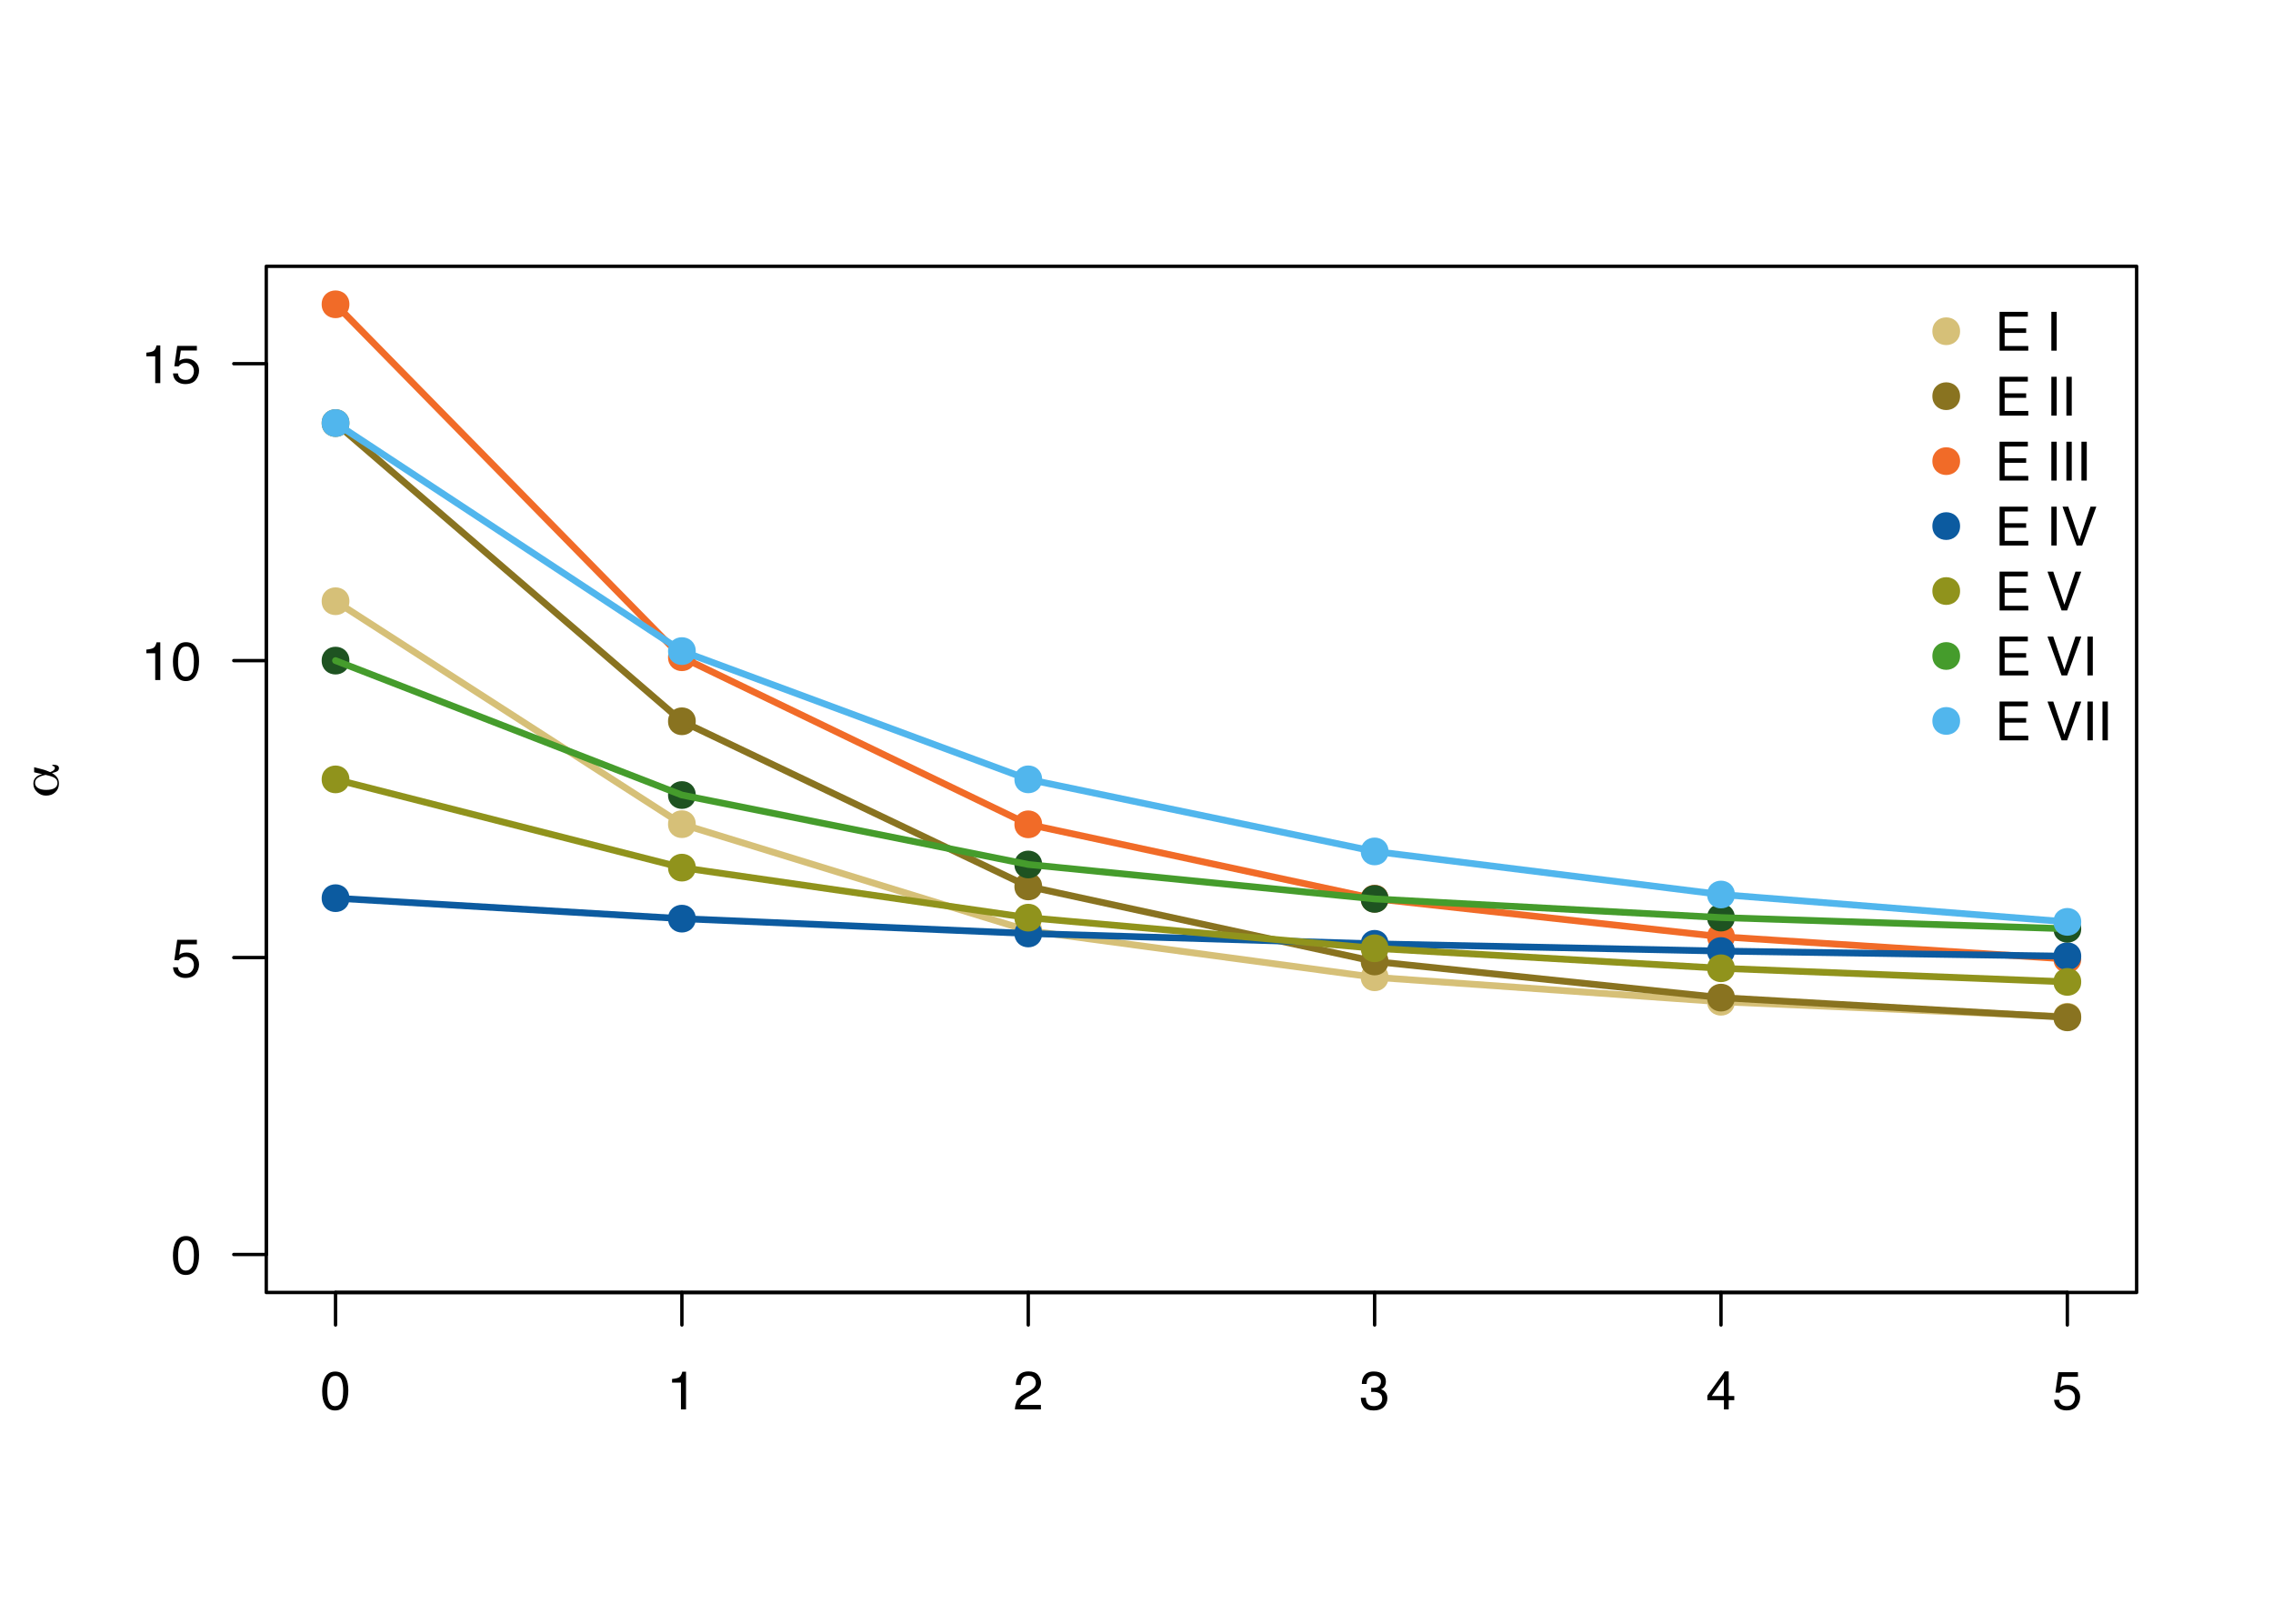 <?xml version="1.0" encoding="UTF-8"?>
<svg xmlns="http://www.w3.org/2000/svg" xmlns:xlink="http://www.w3.org/1999/xlink" width="504pt" height="360pt" viewBox="0 0 504 360" version="1.1">
<defs>
<g>
<symbol overflow="visible" id="glyph0-0">
<path style="stroke:none;" d="M 0.391 0 L 0.391 -8.609 L 7.219 -8.609 L 7.219 0 Z M 6.141 -1.078 L 6.141 -7.531 L 1.469 -7.531 L 1.469 -1.078 Z "/>
</symbol>
<symbol overflow="visible" id="glyph0-1">
<path style="stroke:none;" d="M 3.25 -8.391 C 4.332 -8.391 5.117 -7.941 5.609 -7.047 C 5.984 -6.359 6.172 -5.41 6.172 -4.203 C 6.172 -3.066 6 -2.125 5.656 -1.375 C 5.164 -0.301 4.359 0.234 3.234 0.234 C 2.234 0.234 1.484 -0.203 0.984 -1.078 C 0.578 -1.816 0.375 -2.801 0.375 -4.031 C 0.375 -4.977 0.5 -5.797 0.75 -6.484 C 1.207 -7.754 2.039 -8.391 3.25 -8.391 Z M 3.234 -0.734 C 3.785 -0.734 4.223 -0.973 4.547 -1.453 C 4.867 -1.941 5.031 -2.848 5.031 -4.172 C 5.031 -5.117 4.91 -5.898 4.672 -6.516 C 4.441 -7.129 3.988 -7.438 3.312 -7.438 C 2.688 -7.438 2.227 -7.145 1.938 -6.562 C 1.656 -5.977 1.516 -5.117 1.516 -3.984 C 1.516 -3.129 1.609 -2.441 1.797 -1.922 C 2.078 -1.129 2.555 -0.734 3.234 -0.734 Z "/>
</symbol>
<symbol overflow="visible" id="glyph0-2">
<path style="stroke:none;" d="M 1.484 -2.141 C 1.555 -1.535 1.836 -1.117 2.328 -0.891 C 2.578 -0.773 2.863 -0.719 3.188 -0.719 C 3.812 -0.719 4.273 -0.914 4.578 -1.312 C 4.879 -1.707 5.031 -2.148 5.031 -2.641 C 5.031 -3.223 4.848 -3.676 4.484 -4 C 4.129 -4.32 3.703 -4.484 3.203 -4.484 C 2.836 -4.484 2.523 -4.41 2.266 -4.266 C 2.004 -4.129 1.785 -3.938 1.609 -3.688 L 0.688 -3.734 L 1.328 -8.25 L 5.688 -8.25 L 5.688 -7.234 L 2.125 -7.234 L 1.766 -4.906 C 1.961 -5.051 2.148 -5.16 2.328 -5.234 C 2.641 -5.359 3 -5.422 3.406 -5.422 C 4.176 -5.422 4.828 -5.172 5.359 -4.672 C 5.898 -4.18 6.172 -3.555 6.172 -2.797 C 6.172 -2.004 5.922 -1.301 5.422 -0.688 C 4.93 -0.082 4.148 0.219 3.078 0.219 C 2.398 0.219 1.797 0.023 1.266 -0.359 C 0.742 -0.742 0.453 -1.336 0.391 -2.141 Z "/>
</symbol>
<symbol overflow="visible" id="glyph0-3">
<path style="stroke:none;" d="M 1.156 -5.938 L 1.156 -6.75 C 1.914 -6.82 2.441 -6.945 2.734 -7.125 C 3.035 -7.301 3.266 -7.711 3.422 -8.359 L 4.25 -8.359 L 4.25 0 L 3.125 0 L 3.125 -5.938 Z "/>
</symbol>
<symbol overflow="visible" id="glyph0-4">
<path style="stroke:none;" d="M 0.375 0 C 0.414 -0.719 0.566 -1.344 0.828 -1.875 C 1.086 -2.414 1.594 -2.906 2.344 -3.344 L 3.469 -4 C 3.969 -4.289 4.32 -4.539 4.531 -4.75 C 4.852 -5.07 5.016 -5.441 5.016 -5.859 C 5.016 -6.348 4.863 -6.734 4.562 -7.016 C 4.27 -7.305 3.883 -7.453 3.406 -7.453 C 2.676 -7.453 2.176 -7.18 1.906 -6.641 C 1.75 -6.336 1.664 -5.93 1.656 -5.422 L 0.578 -5.422 C 0.586 -6.148 0.723 -6.742 0.984 -7.203 C 1.441 -8.016 2.25 -8.422 3.406 -8.422 C 4.363 -8.422 5.062 -8.16 5.5 -7.641 C 5.945 -7.117 6.172 -6.539 6.172 -5.906 C 6.172 -5.238 5.938 -4.664 5.469 -4.188 C 5.195 -3.906 4.707 -3.566 4 -3.172 L 3.188 -2.734 C 2.812 -2.523 2.516 -2.32 2.297 -2.125 C 1.898 -1.789 1.648 -1.414 1.547 -1 L 6.141 -1 L 6.141 0 Z "/>
</symbol>
<symbol overflow="visible" id="glyph0-5">
<path style="stroke:none;" d="M 3.125 0.234 C 2.125 0.234 1.398 -0.035 0.953 -0.578 C 0.504 -1.129 0.281 -1.797 0.281 -2.578 L 1.391 -2.578 C 1.43 -2.035 1.531 -1.641 1.688 -1.391 C 1.969 -0.953 2.461 -0.734 3.172 -0.734 C 3.734 -0.734 4.18 -0.879 4.516 -1.172 C 4.848 -1.473 5.016 -1.859 5.016 -2.328 C 5.016 -2.898 4.836 -3.301 4.484 -3.531 C 4.129 -3.77 3.641 -3.891 3.016 -3.891 C 2.941 -3.891 2.867 -3.883 2.797 -3.875 C 2.723 -3.875 2.648 -3.875 2.578 -3.875 L 2.578 -4.812 C 2.691 -4.789 2.785 -4.781 2.859 -4.781 C 2.93 -4.781 3.008 -4.781 3.094 -4.781 C 3.488 -4.781 3.812 -4.844 4.062 -4.969 C 4.508 -5.188 4.734 -5.578 4.734 -6.141 C 4.734 -6.555 4.582 -6.875 4.281 -7.094 C 3.988 -7.32 3.645 -7.438 3.25 -7.438 C 2.551 -7.438 2.066 -7.203 1.797 -6.734 C 1.648 -6.484 1.566 -6.117 1.547 -5.641 L 0.5 -5.641 C 0.5 -6.266 0.625 -6.797 0.875 -7.234 C 1.301 -8.016 2.055 -8.406 3.141 -8.406 C 3.992 -8.406 4.656 -8.211 5.125 -7.828 C 5.594 -7.453 5.828 -6.898 5.828 -6.172 C 5.828 -5.66 5.691 -5.242 5.422 -4.922 C 5.242 -4.723 5.02 -4.566 4.75 -4.453 C 5.188 -4.328 5.531 -4.094 5.781 -3.75 C 6.031 -3.406 6.156 -2.984 6.156 -2.484 C 6.156 -1.68 5.891 -1.023 5.359 -0.516 C 4.836 -0.016 4.094 0.234 3.125 0.234 Z "/>
</symbol>
<symbol overflow="visible" id="glyph0-6">
<path style="stroke:none;" d="M 3.969 -2.969 L 3.969 -6.781 L 1.281 -2.969 Z M 3.984 0 L 3.984 -2.047 L 0.312 -2.047 L 0.312 -3.078 L 4.156 -8.422 L 5.047 -8.422 L 5.047 -2.969 L 6.281 -2.969 L 6.281 -2.047 L 5.047 -2.047 L 5.047 0 Z "/>
</symbol>
<symbol overflow="visible" id="glyph0-7">
<path style="stroke:none;" d="M 1.031 -8.609 L 7.297 -8.609 L 7.297 -7.547 L 2.156 -7.547 L 2.156 -4.938 L 6.922 -4.938 L 6.922 -3.938 L 2.156 -3.938 L 2.156 -1.031 L 7.391 -1.031 L 7.391 0 L 1.031 0 Z M 4.203 -8.609 Z "/>
</symbol>
<symbol overflow="visible" id="glyph0-8">
<path style="stroke:none;" d=""/>
</symbol>
<symbol overflow="visible" id="glyph0-9">
<path style="stroke:none;" d="M 1.172 -8.609 L 2.359 -8.609 L 2.359 0 L 1.172 0 Z "/>
</symbol>
<symbol overflow="visible" id="glyph0-10">
<path style="stroke:none;" d="M 1.594 -8.609 L 4.062 -1.281 L 6.516 -8.609 L 7.812 -8.609 L 4.672 0 L 3.438 0 L 0.312 -8.609 Z "/>
</symbol>
<symbol overflow="visible" id="glyph1-0">
<path style="stroke:none;" d="M 2.125 -0.594 L -8.469 -0.594 L -8.469 -6.594 L 2.125 -6.594 Z M 1.453 -1.266 L 1.453 -5.938 L -7.781 -5.938 L -7.781 -1.266 Z "/>
</symbol>
<symbol overflow="visible" id="glyph1-1">
<path style="stroke:none;" d="M -2.859 -5 C -3.691 -4.82 -4.285 -4.594 -4.641 -4.312 C -5.004 -4.031 -5.188 -3.672 -5.188 -3.234 C -5.188 -2.754 -4.969 -2.375 -4.531 -2.094 C -4.094 -1.812 -3.492 -1.672 -2.734 -1.672 C -1.922 -1.672 -1.297 -1.801 -0.859 -2.062 C -0.43 -2.332 -0.219 -2.719 -0.219 -3.219 C -0.219 -3.676 -0.406 -4.035 -0.781 -4.297 C -1.156 -4.555 -1.848 -4.789 -2.859 -5 Z M -5.391 -6.703 L -3.594 -6.234 C -3.281 -6.16 -2.973 -6.066 -2.672 -5.953 C -2.379 -5.848 -2.098 -5.734 -1.828 -5.609 C -1.484 -5.742 -1.223 -5.883 -1.047 -6.031 C -0.879 -6.188 -0.797 -6.352 -0.797 -6.531 C -0.797 -6.656 -0.844 -6.758 -0.938 -6.844 C -1.039 -6.938 -1.176 -6.992 -1.344 -7.016 L -1.344 -7.25 L -1.219 -7.25 C -0.77 -7.25 -0.438 -7.188 -0.219 -7.062 C 0 -6.938 0.109 -6.75 0.109 -6.5 C 0.109 -6.227 0.004 -6.016 -0.203 -5.859 C -0.422 -5.703 -0.828 -5.551 -1.422 -5.406 C -0.879 -5.082 -0.488 -4.738 -0.25 -4.375 C -0.008 -4.008 0.109 -3.578 0.109 -3.078 C 0.109 -2.305 -0.16 -1.664 -0.703 -1.156 C -1.242 -0.656 -1.93 -0.406 -2.766 -0.406 C -3.504 -0.406 -4.156 -0.664 -4.719 -1.188 C -5.281 -1.707 -5.562 -2.32 -5.562 -3.031 C -5.562 -3.594 -5.395 -4.051 -5.062 -4.406 C -4.738 -4.758 -4.25 -5.008 -3.594 -5.156 L -5.391 -5.578 Z "/>
</symbol>
</g>
</defs>
<g id="surface1">
<rect x="0" y="0" width="504" height="360" style="fill:rgb(100%,100%,100%);fill-opacity:1;stroke:none;"/>
<path style="fill:none;stroke-width:0.75;stroke-linecap:round;stroke-linejoin:round;stroke:rgb(0%,0%,0%);stroke-opacity:1;stroke-miterlimit:10;" d="M 59.039 278.133 L 59.039 80.633 "/>
<path style="fill:none;stroke-width:0.75;stroke-linecap:round;stroke-linejoin:round;stroke:rgb(0%,0%,0%);stroke-opacity:1;stroke-miterlimit:10;" d="M 59.039 278.133 L 51.84 278.133 "/>
<path style="fill:none;stroke-width:0.75;stroke-linecap:round;stroke-linejoin:round;stroke:rgb(0%,0%,0%);stroke-opacity:1;stroke-miterlimit:10;" d="M 59.039 212.301 L 51.84 212.301 "/>
<path style="fill:none;stroke-width:0.75;stroke-linecap:round;stroke-linejoin:round;stroke:rgb(0%,0%,0%);stroke-opacity:1;stroke-miterlimit:10;" d="M 59.039 146.465 L 51.84 146.465 "/>
<path style="fill:none;stroke-width:0.75;stroke-linecap:round;stroke-linejoin:round;stroke:rgb(0%,0%,0%);stroke-opacity:1;stroke-miterlimit:10;" d="M 59.039 80.633 L 51.84 80.633 "/>
<g style="fill:rgb(0%,0%,0%);fill-opacity:1;">
  <use xlink:href="#glyph0-1" x="37.969" y="282.438"/>
</g>
<g style="fill:rgb(0%,0%,0%);fill-opacity:1;">
  <use xlink:href="#glyph0-2" x="37.969" y="216.605"/>
</g>
<g style="fill:rgb(0%,0%,0%);fill-opacity:1;">
  <use xlink:href="#glyph0-3" x="31.293" y="150.77"/>
  <use xlink:href="#glyph0-1" x="37.967" y="150.77"/>
</g>
<g style="fill:rgb(0%,0%,0%);fill-opacity:1;">
  <use xlink:href="#glyph0-3" x="31.293" y="84.938"/>
  <use xlink:href="#glyph0-2" x="37.967" y="84.938"/>
</g>
<path style="fill:none;stroke-width:0.75;stroke-linecap:round;stroke-linejoin:round;stroke:rgb(0%,0%,0%);stroke-opacity:1;stroke-miterlimit:10;" d="M 59.039 286.559 L 473.762 286.559 L 473.762 59.039 L 59.039 59.039 L 59.039 286.559 "/>
<g style="fill:rgb(0%,0%,0%);fill-opacity:1;">
  <use xlink:href="#glyph1-1" x="12.961" y="176.801"/>
</g>
<path style="fill:none;stroke-width:0.75;stroke-linecap:round;stroke-linejoin:round;stroke:rgb(0%,0%,0%);stroke-opacity:1;stroke-miterlimit:10;" d="M 74.398 286.559 L 458.398 286.559 "/>
<path style="fill:none;stroke-width:0.75;stroke-linecap:round;stroke-linejoin:round;stroke:rgb(0%,0%,0%);stroke-opacity:1;stroke-miterlimit:10;" d="M 74.398 286.559 L 74.398 293.762 "/>
<path style="fill:none;stroke-width:0.75;stroke-linecap:round;stroke-linejoin:round;stroke:rgb(0%,0%,0%);stroke-opacity:1;stroke-miterlimit:10;" d="M 151.199 286.559 L 151.199 293.762 "/>
<path style="fill:none;stroke-width:0.75;stroke-linecap:round;stroke-linejoin:round;stroke:rgb(0%,0%,0%);stroke-opacity:1;stroke-miterlimit:10;" d="M 228 286.559 L 228 293.762 "/>
<path style="fill:none;stroke-width:0.75;stroke-linecap:round;stroke-linejoin:round;stroke:rgb(0%,0%,0%);stroke-opacity:1;stroke-miterlimit:10;" d="M 304.801 286.559 L 304.801 293.762 "/>
<path style="fill:none;stroke-width:0.75;stroke-linecap:round;stroke-linejoin:round;stroke:rgb(0%,0%,0%);stroke-opacity:1;stroke-miterlimit:10;" d="M 381.602 286.559 L 381.602 293.762 "/>
<path style="fill:none;stroke-width:0.75;stroke-linecap:round;stroke-linejoin:round;stroke:rgb(0%,0%,0%);stroke-opacity:1;stroke-miterlimit:10;" d="M 458.398 286.559 L 458.398 293.762 "/>
<g style="fill:rgb(0%,0%,0%);fill-opacity:1;">
  <use xlink:href="#glyph0-1" x="71.062" y="312.48"/>
</g>
<g style="fill:rgb(0%,0%,0%);fill-opacity:1;">
  <use xlink:href="#glyph0-3" x="147.863" y="312.48"/>
</g>
<g style="fill:rgb(0%,0%,0%);fill-opacity:1;">
  <use xlink:href="#glyph0-4" x="224.664" y="312.48"/>
</g>
<g style="fill:rgb(0%,0%,0%);fill-opacity:1;">
  <use xlink:href="#glyph0-5" x="301.465" y="312.48"/>
</g>
<g style="fill:rgb(0%,0%,0%);fill-opacity:1;">
  <use xlink:href="#glyph0-6" x="378.266" y="312.48"/>
</g>
<g style="fill:rgb(0%,0%,0%);fill-opacity:1;">
  <use xlink:href="#glyph0-2" x="455.062" y="312.48"/>
</g>
<path style="fill-rule:nonzero;fill:rgb(83.922%,75.294%,47.059%);fill-opacity:1;stroke-width:0.75;stroke-linecap:round;stroke-linejoin:round;stroke:rgb(83.922%,75.294%,47.059%);stroke-opacity:1;stroke-miterlimit:10;" d="M 77.102 133.301 C 77.102 136.898 71.699 136.898 71.699 133.301 C 71.699 129.699 77.102 129.699 77.102 133.301 "/>
<path style="fill-rule:nonzero;fill:rgb(83.922%,75.294%,47.059%);fill-opacity:1;stroke-width:0.75;stroke-linecap:round;stroke-linejoin:round;stroke:rgb(83.922%,75.294%,47.059%);stroke-opacity:1;stroke-miterlimit:10;" d="M 153.898 182.727 C 153.898 186.324 148.5 186.324 148.5 182.727 C 148.5 179.125 153.898 179.125 153.898 182.727 "/>
<path style="fill-rule:nonzero;fill:rgb(83.922%,75.294%,47.059%);fill-opacity:1;stroke-width:0.75;stroke-linecap:round;stroke-linejoin:round;stroke:rgb(83.922%,75.294%,47.059%);stroke-opacity:1;stroke-miterlimit:10;" d="M 230.699 206.336 C 230.699 209.938 225.301 209.938 225.301 206.336 C 225.301 202.738 230.699 202.738 230.699 206.336 "/>
<path style="fill-rule:nonzero;fill:rgb(83.922%,75.294%,47.059%);fill-opacity:1;stroke-width:0.75;stroke-linecap:round;stroke-linejoin:round;stroke:rgb(83.922%,75.294%,47.059%);stroke-opacity:1;stroke-miterlimit:10;" d="M 307.5 216.676 C 307.5 220.277 302.102 220.277 302.102 216.676 C 302.102 213.074 307.5 213.074 307.5 216.676 "/>
<path style="fill-rule:nonzero;fill:rgb(83.922%,75.294%,47.059%);fill-opacity:1;stroke-width:0.75;stroke-linecap:round;stroke-linejoin:round;stroke:rgb(83.922%,75.294%,47.059%);stroke-opacity:1;stroke-miterlimit:10;" d="M 384.301 222.098 C 384.301 225.699 378.898 225.699 378.898 222.098 C 378.898 218.496 384.301 218.496 384.301 222.098 "/>
<path style="fill-rule:nonzero;fill:rgb(83.922%,75.294%,47.059%);fill-opacity:1;stroke-width:0.75;stroke-linecap:round;stroke-linejoin:round;stroke:rgb(83.922%,75.294%,47.059%);stroke-opacity:1;stroke-miterlimit:10;" d="M 461.102 225.422 C 461.102 229.023 455.699 229.023 455.699 225.422 C 455.699 221.82 461.102 221.82 461.102 225.422 "/>
<path style="fill:none;stroke-width:1.5;stroke-linecap:round;stroke-linejoin:round;stroke:rgb(83.922%,75.294%,47.059%);stroke-opacity:1;stroke-miterlimit:10;" d="M 74.398 133.301 L 151.199 182.727 L 228 206.336 L 304.801 216.676 L 381.602 222.098 L 458.398 225.422 "/>
<path style="fill-rule:nonzero;fill:rgb(53.725%,45.098%,12.549%);fill-opacity:1;stroke-width:0.75;stroke-linecap:round;stroke-linejoin:round;stroke:rgb(53.725%,45.098%,12.549%);stroke-opacity:1;stroke-miterlimit:10;" d="M 77.102 93.801 C 77.102 97.398 71.699 97.398 71.699 93.801 C 71.699 90.199 77.102 90.199 77.102 93.801 "/>
<path style="fill-rule:nonzero;fill:rgb(53.725%,45.098%,12.549%);fill-opacity:1;stroke-width:0.75;stroke-linecap:round;stroke-linejoin:round;stroke:rgb(53.725%,45.098%,12.549%);stroke-opacity:1;stroke-miterlimit:10;" d="M 153.898 159.914 C 153.898 163.516 148.5 163.516 148.5 159.914 C 148.5 156.316 153.898 156.316 153.898 159.914 "/>
<path style="fill-rule:nonzero;fill:rgb(53.725%,45.098%,12.549%);fill-opacity:1;stroke-width:0.75;stroke-linecap:round;stroke-linejoin:round;stroke:rgb(53.725%,45.098%,12.549%);stroke-opacity:1;stroke-miterlimit:10;" d="M 230.699 196.535 C 230.699 200.133 225.301 200.133 225.301 196.535 C 225.301 192.934 230.699 192.934 230.699 196.535 "/>
<path style="fill-rule:nonzero;fill:rgb(53.725%,45.098%,12.549%);fill-opacity:1;stroke-width:0.75;stroke-linecap:round;stroke-linejoin:round;stroke:rgb(53.725%,45.098%,12.549%);stroke-opacity:1;stroke-miterlimit:10;" d="M 307.5 213.172 C 307.5 216.773 302.102 216.773 302.102 213.172 C 302.102 209.574 307.5 209.574 307.5 213.172 "/>
<path style="fill-rule:nonzero;fill:rgb(53.725%,45.098%,12.549%);fill-opacity:1;stroke-width:0.75;stroke-linecap:round;stroke-linejoin:round;stroke:rgb(53.725%,45.098%,12.549%);stroke-opacity:1;stroke-miterlimit:10;" d="M 384.301 221.184 C 384.301 224.785 378.898 224.785 378.898 221.184 C 378.898 217.586 384.301 217.586 384.301 221.184 "/>
<path style="fill-rule:nonzero;fill:rgb(53.725%,45.098%,12.549%);fill-opacity:1;stroke-width:0.75;stroke-linecap:round;stroke-linejoin:round;stroke:rgb(53.725%,45.098%,12.549%);stroke-opacity:1;stroke-miterlimit:10;" d="M 461.102 225.562 C 461.102 229.16 455.699 229.16 455.699 225.562 C 455.699 221.961 461.102 221.961 461.102 225.562 "/>
<path style="fill:none;stroke-width:1.5;stroke-linecap:round;stroke-linejoin:round;stroke:rgb(53.725%,45.098%,12.549%);stroke-opacity:1;stroke-miterlimit:10;" d="M 74.398 93.801 L 151.199 159.914 L 228 196.535 L 304.801 213.172 L 381.602 221.184 L 458.398 225.562 "/>
<path style="fill-rule:nonzero;fill:rgb(94.51%,41.961%,15.686%);fill-opacity:1;stroke-width:0.75;stroke-linecap:round;stroke-linejoin:round;stroke:rgb(94.51%,41.961%,15.686%);stroke-opacity:1;stroke-miterlimit:10;" d="M 77.102 67.465 C 77.102 71.066 71.699 71.066 71.699 67.465 C 71.699 63.867 77.102 63.867 77.102 67.465 "/>
<path style="fill-rule:nonzero;fill:rgb(94.51%,41.961%,15.686%);fill-opacity:1;stroke-width:0.75;stroke-linecap:round;stroke-linejoin:round;stroke:rgb(94.51%,41.961%,15.686%);stroke-opacity:1;stroke-miterlimit:10;" d="M 153.898 145.719 C 153.898 149.32 148.5 149.32 148.5 145.719 C 148.5 142.121 153.898 142.121 153.898 145.719 "/>
<path style="fill-rule:nonzero;fill:rgb(94.51%,41.961%,15.686%);fill-opacity:1;stroke-width:0.75;stroke-linecap:round;stroke-linejoin:round;stroke:rgb(94.51%,41.961%,15.686%);stroke-opacity:1;stroke-miterlimit:10;" d="M 230.699 182.762 C 230.699 186.363 225.301 186.363 225.301 182.762 C 225.301 179.16 230.699 179.16 230.699 182.762 "/>
<path style="fill-rule:nonzero;fill:rgb(94.51%,41.961%,15.686%);fill-opacity:1;stroke-width:0.75;stroke-linecap:round;stroke-linejoin:round;stroke:rgb(94.51%,41.961%,15.686%);stroke-opacity:1;stroke-miterlimit:10;" d="M 307.5 199.246 C 307.5 202.844 302.102 202.844 302.102 199.246 C 302.102 195.645 307.5 195.645 307.5 199.246 "/>
<path style="fill-rule:nonzero;fill:rgb(94.51%,41.961%,15.686%);fill-opacity:1;stroke-width:0.75;stroke-linecap:round;stroke-linejoin:round;stroke:rgb(94.51%,41.961%,15.686%);stroke-opacity:1;stroke-miterlimit:10;" d="M 384.301 207.68 C 384.301 211.277 378.898 211.277 378.898 207.68 C 378.898 204.078 384.301 204.078 384.301 207.68 "/>
<path style="fill-rule:nonzero;fill:rgb(94.51%,41.961%,15.686%);fill-opacity:1;stroke-width:0.75;stroke-linecap:round;stroke-linejoin:round;stroke:rgb(94.51%,41.961%,15.686%);stroke-opacity:1;stroke-miterlimit:10;" d="M 461.102 212.625 C 461.102 216.223 455.699 216.223 455.699 212.625 C 455.699 209.023 461.102 209.023 461.102 212.625 "/>
<path style="fill:none;stroke-width:1.5;stroke-linecap:round;stroke-linejoin:round;stroke:rgb(94.51%,41.961%,15.686%);stroke-opacity:1;stroke-miterlimit:10;" d="M 74.398 67.465 L 151.199 145.719 L 228 182.762 L 304.801 199.246 L 381.602 207.68 L 458.398 212.625 "/>
<path style="fill-rule:nonzero;fill:rgb(4.706%,35.686%,62.745%);fill-opacity:1;stroke-width:0.75;stroke-linecap:round;stroke-linejoin:round;stroke:rgb(4.706%,35.686%,62.745%);stroke-opacity:1;stroke-miterlimit:10;" d="M 77.102 199.133 C 77.102 202.734 71.699 202.734 71.699 199.133 C 71.699 195.535 77.102 195.535 77.102 199.133 "/>
<path style="fill-rule:nonzero;fill:rgb(4.706%,35.686%,62.745%);fill-opacity:1;stroke-width:0.75;stroke-linecap:round;stroke-linejoin:round;stroke:rgb(4.706%,35.686%,62.745%);stroke-opacity:1;stroke-miterlimit:10;" d="M 153.898 203.676 C 153.898 207.273 148.5 207.273 148.5 203.676 C 148.5 200.074 153.898 200.074 153.898 203.676 "/>
<path style="fill-rule:nonzero;fill:rgb(4.706%,35.686%,62.745%);fill-opacity:1;stroke-width:0.75;stroke-linecap:round;stroke-linejoin:round;stroke:rgb(4.706%,35.686%,62.745%);stroke-opacity:1;stroke-miterlimit:10;" d="M 230.699 206.961 C 230.699 210.562 225.301 210.562 225.301 206.961 C 225.301 203.363 230.699 203.363 230.699 206.961 "/>
<path style="fill-rule:nonzero;fill:rgb(4.706%,35.686%,62.745%);fill-opacity:1;stroke-width:0.75;stroke-linecap:round;stroke-linejoin:round;stroke:rgb(4.706%,35.686%,62.745%);stroke-opacity:1;stroke-miterlimit:10;" d="M 307.5 209.258 C 307.5 212.855 302.102 212.855 302.102 209.258 C 302.102 205.656 307.5 205.656 307.5 209.258 "/>
<path style="fill-rule:nonzero;fill:rgb(4.706%,35.686%,62.745%);fill-opacity:1;stroke-width:0.75;stroke-linecap:round;stroke-linejoin:round;stroke:rgb(4.706%,35.686%,62.745%);stroke-opacity:1;stroke-miterlimit:10;" d="M 384.301 210.859 C 384.301 214.461 378.898 214.461 378.898 210.859 C 378.898 207.258 384.301 207.258 384.301 210.859 "/>
<path style="fill-rule:nonzero;fill:rgb(4.706%,35.686%,62.745%);fill-opacity:1;stroke-width:0.75;stroke-linecap:round;stroke-linejoin:round;stroke:rgb(4.706%,35.686%,62.745%);stroke-opacity:1;stroke-miterlimit:10;" d="M 461.102 212.004 C 461.102 215.605 455.699 215.605 455.699 212.004 C 455.699 208.406 461.102 208.406 461.102 212.004 "/>
<path style="fill:none;stroke-width:1.5;stroke-linecap:round;stroke-linejoin:round;stroke:rgb(4.706%,35.686%,62.745%);stroke-opacity:1;stroke-miterlimit:10;" d="M 74.398 199.133 L 151.199 203.676 L 228 206.961 L 304.801 209.258 L 381.602 210.859 L 458.398 212.004 "/>
<path style="fill-rule:nonzero;fill:rgb(56.471%,57.647%,10.98%);fill-opacity:1;stroke-width:0.75;stroke-linecap:round;stroke-linejoin:round;stroke:rgb(56.471%,57.647%,10.98%);stroke-opacity:1;stroke-miterlimit:10;" d="M 77.102 172.801 C 77.102 176.398 71.699 176.398 71.699 172.801 C 71.699 169.199 77.102 169.199 77.102 172.801 "/>
<path style="fill-rule:nonzero;fill:rgb(56.471%,57.647%,10.98%);fill-opacity:1;stroke-width:0.75;stroke-linecap:round;stroke-linejoin:round;stroke:rgb(56.471%,57.647%,10.98%);stroke-opacity:1;stroke-miterlimit:10;" d="M 153.898 192.363 C 153.898 195.965 148.5 195.965 148.5 192.363 C 148.5 188.766 153.898 188.766 153.898 192.363 "/>
<path style="fill-rule:nonzero;fill:rgb(56.471%,57.647%,10.98%);fill-opacity:1;stroke-width:0.75;stroke-linecap:round;stroke-linejoin:round;stroke:rgb(56.471%,57.647%,10.98%);stroke-opacity:1;stroke-miterlimit:10;" d="M 230.699 203.453 C 230.699 207.055 225.301 207.055 225.301 203.453 C 225.301 199.855 230.699 199.855 230.699 203.453 "/>
<path style="fill-rule:nonzero;fill:rgb(56.471%,57.647%,10.98%);fill-opacity:1;stroke-width:0.75;stroke-linecap:round;stroke-linejoin:round;stroke:rgb(56.471%,57.647%,10.98%);stroke-opacity:1;stroke-miterlimit:10;" d="M 307.5 210.25 C 307.5 213.852 302.102 213.852 302.102 210.25 C 302.102 206.648 307.5 206.648 307.5 210.25 "/>
<path style="fill-rule:nonzero;fill:rgb(56.471%,57.647%,10.98%);fill-opacity:1;stroke-width:0.75;stroke-linecap:round;stroke-linejoin:round;stroke:rgb(56.471%,57.647%,10.98%);stroke-opacity:1;stroke-miterlimit:10;" d="M 384.301 214.676 C 384.301 218.277 378.898 218.277 378.898 214.676 C 378.898 211.078 384.301 211.078 384.301 214.676 "/>
<path style="fill-rule:nonzero;fill:rgb(56.471%,57.647%,10.98%);fill-opacity:1;stroke-width:0.75;stroke-linecap:round;stroke-linejoin:round;stroke:rgb(56.471%,57.647%,10.98%);stroke-opacity:1;stroke-miterlimit:10;" d="M 461.102 217.695 C 461.102 221.297 455.699 221.297 455.699 217.695 C 455.699 214.098 461.102 214.098 461.102 217.695 "/>
<path style="fill:none;stroke-width:1.5;stroke-linecap:round;stroke-linejoin:round;stroke:rgb(56.471%,57.647%,10.98%);stroke-opacity:1;stroke-miterlimit:10;" d="M 74.398 172.801 L 151.199 192.363 L 228 203.453 L 304.801 210.25 L 381.602 214.676 L 458.398 217.695 "/>
<path style="fill-rule:nonzero;fill:rgb(11.765%,32.549%,12.941%);fill-opacity:1;stroke-width:0.75;stroke-linecap:round;stroke-linejoin:round;stroke:rgb(11.765%,32.549%,12.941%);stroke-opacity:1;stroke-miterlimit:10;" d="M 77.102 146.465 C 77.102 150.066 71.699 150.066 71.699 146.465 C 71.699 142.867 77.102 142.867 77.102 146.465 "/>
<path style="fill-rule:nonzero;fill:rgb(11.765%,32.549%,12.941%);fill-opacity:1;stroke-width:0.75;stroke-linecap:round;stroke-linejoin:round;stroke:rgb(11.765%,32.549%,12.941%);stroke-opacity:1;stroke-miterlimit:10;" d="M 153.898 176.266 C 153.898 179.867 148.5 179.867 148.5 176.266 C 148.5 172.668 153.898 172.668 153.898 176.266 "/>
<path style="fill-rule:nonzero;fill:rgb(11.765%,32.549%,12.941%);fill-opacity:1;stroke-width:0.75;stroke-linecap:round;stroke-linejoin:round;stroke:rgb(11.765%,32.549%,12.941%);stroke-opacity:1;stroke-miterlimit:10;" d="M 230.699 191.664 C 230.699 195.266 225.301 195.266 225.301 191.664 C 225.301 188.066 230.699 188.066 230.699 191.664 "/>
<path style="fill-rule:nonzero;fill:rgb(11.765%,32.549%,12.941%);fill-opacity:1;stroke-width:0.75;stroke-linecap:round;stroke-linejoin:round;stroke:rgb(11.765%,32.549%,12.941%);stroke-opacity:1;stroke-miterlimit:10;" d="M 307.5 199.297 C 307.5 202.898 302.102 202.898 302.102 199.297 C 302.102 195.699 307.5 195.699 307.5 199.297 "/>
<path style="fill-rule:nonzero;fill:rgb(11.765%,32.549%,12.941%);fill-opacity:1;stroke-width:0.75;stroke-linecap:round;stroke-linejoin:round;stroke:rgb(11.765%,32.549%,12.941%);stroke-opacity:1;stroke-miterlimit:10;" d="M 384.301 203.434 C 384.301 207.035 378.898 207.035 378.898 203.434 C 378.898 199.836 384.301 199.836 384.301 203.434 "/>
<path style="fill-rule:nonzero;fill:rgb(11.765%,32.549%,12.941%);fill-opacity:1;stroke-width:0.75;stroke-linecap:round;stroke-linejoin:round;stroke:rgb(11.765%,32.549%,12.941%);stroke-opacity:1;stroke-miterlimit:10;" d="M 461.102 205.922 C 461.102 209.52 455.699 209.52 455.699 205.922 C 455.699 202.32 461.102 202.32 461.102 205.922 "/>
<path style="fill:none;stroke-width:1.5;stroke-linecap:round;stroke-linejoin:round;stroke:rgb(27.059%,61.176%,17.255%);stroke-opacity:1;stroke-miterlimit:10;" d="M 74.398 146.465 L 151.199 176.266 L 228 191.664 L 304.801 199.297 L 381.602 203.434 L 458.398 205.922 "/>
<path style="fill-rule:nonzero;fill:rgb(31.765%,71.373%,92.941%);fill-opacity:1;stroke-width:0.75;stroke-linecap:round;stroke-linejoin:round;stroke:rgb(31.765%,71.373%,92.941%);stroke-opacity:1;stroke-miterlimit:10;" d="M 77.102 93.801 C 77.102 97.398 71.699 97.398 71.699 93.801 C 71.699 90.199 77.102 90.199 77.102 93.801 "/>
<path style="fill-rule:nonzero;fill:rgb(31.765%,71.373%,92.941%);fill-opacity:1;stroke-width:0.75;stroke-linecap:round;stroke-linejoin:round;stroke:rgb(31.765%,71.373%,92.941%);stroke-opacity:1;stroke-miterlimit:10;" d="M 153.898 144.355 C 153.898 147.957 148.5 147.957 148.5 144.355 C 148.5 140.754 153.898 140.754 153.898 144.355 "/>
<path style="fill-rule:nonzero;fill:rgb(31.765%,71.373%,92.941%);fill-opacity:1;stroke-width:0.75;stroke-linecap:round;stroke-linejoin:round;stroke:rgb(31.765%,71.373%,92.941%);stroke-opacity:1;stroke-miterlimit:10;" d="M 230.699 172.789 C 230.699 176.391 225.301 176.391 225.301 172.789 C 225.301 169.191 230.699 169.191 230.699 172.789 "/>
<path style="fill-rule:nonzero;fill:rgb(31.765%,71.373%,92.941%);fill-opacity:1;stroke-width:0.75;stroke-linecap:round;stroke-linejoin:round;stroke:rgb(31.765%,71.373%,92.941%);stroke-opacity:1;stroke-miterlimit:10;" d="M 307.5 188.77 C 307.5 192.371 302.102 192.371 302.102 188.77 C 302.102 185.172 307.5 185.172 307.5 188.77 "/>
<path style="fill-rule:nonzero;fill:rgb(31.765%,71.373%,92.941%);fill-opacity:1;stroke-width:0.75;stroke-linecap:round;stroke-linejoin:round;stroke:rgb(31.765%,71.373%,92.941%);stroke-opacity:1;stroke-miterlimit:10;" d="M 384.301 198.324 C 384.301 201.926 378.898 201.926 378.898 198.324 C 378.898 194.727 384.301 194.727 384.301 198.324 "/>
<path style="fill-rule:nonzero;fill:rgb(31.765%,71.373%,92.941%);fill-opacity:1;stroke-width:0.75;stroke-linecap:round;stroke-linejoin:round;stroke:rgb(31.765%,71.373%,92.941%);stroke-opacity:1;stroke-miterlimit:10;" d="M 461.102 204.387 C 461.102 207.988 455.699 207.988 455.699 204.387 C 455.699 200.785 461.102 200.785 461.102 204.387 "/>
<path style="fill:none;stroke-width:1.5;stroke-linecap:round;stroke-linejoin:round;stroke:rgb(31.765%,71.373%,92.941%);stroke-opacity:1;stroke-miterlimit:10;" d="M 74.398 93.801 L 151.199 144.355 L 228 172.789 L 304.801 188.77 L 381.602 198.324 L 458.398 204.387 "/>
<path style="fill-rule:nonzero;fill:rgb(83.922%,75.294%,47.059%);fill-opacity:1;stroke-width:0.75;stroke-linecap:round;stroke-linejoin:round;stroke:rgb(83.922%,75.294%,47.059%);stroke-opacity:1;stroke-miterlimit:10;" d="M 434.242 73.441 C 434.242 77.039 428.844 77.039 428.844 73.441 C 428.844 69.84 434.242 69.84 434.242 73.441 "/>
<path style="fill-rule:nonzero;fill:rgb(53.725%,45.098%,12.549%);fill-opacity:1;stroke-width:0.75;stroke-linecap:round;stroke-linejoin:round;stroke:rgb(53.725%,45.098%,12.549%);stroke-opacity:1;stroke-miterlimit:10;" d="M 434.242 87.84 C 434.242 91.441 428.844 91.441 428.844 87.84 C 428.844 84.238 434.242 84.238 434.242 87.84 "/>
<path style="fill-rule:nonzero;fill:rgb(94.51%,41.961%,15.686%);fill-opacity:1;stroke-width:0.75;stroke-linecap:round;stroke-linejoin:round;stroke:rgb(94.51%,41.961%,15.686%);stroke-opacity:1;stroke-miterlimit:10;" d="M 434.242 102.238 C 434.242 105.84 428.844 105.84 428.844 102.238 C 428.844 98.641 434.242 98.641 434.242 102.238 "/>
<path style="fill-rule:nonzero;fill:rgb(4.706%,35.686%,62.745%);fill-opacity:1;stroke-width:0.75;stroke-linecap:round;stroke-linejoin:round;stroke:rgb(4.706%,35.686%,62.745%);stroke-opacity:1;stroke-miterlimit:10;" d="M 434.242 116.641 C 434.242 120.238 428.844 120.238 428.844 116.641 C 428.844 113.039 434.242 113.039 434.242 116.641 "/>
<path style="fill-rule:nonzero;fill:rgb(56.471%,57.647%,10.98%);fill-opacity:1;stroke-width:0.75;stroke-linecap:round;stroke-linejoin:round;stroke:rgb(56.471%,57.647%,10.98%);stroke-opacity:1;stroke-miterlimit:10;" d="M 434.242 131.039 C 434.242 134.641 428.844 134.641 428.844 131.039 C 428.844 127.441 434.242 127.441 434.242 131.039 "/>
<path style="fill-rule:nonzero;fill:rgb(27.059%,61.176%,17.255%);fill-opacity:1;stroke-width:0.75;stroke-linecap:round;stroke-linejoin:round;stroke:rgb(27.059%,61.176%,17.255%);stroke-opacity:1;stroke-miterlimit:10;" d="M 434.242 145.441 C 434.242 149.039 428.844 149.039 428.844 145.441 C 428.844 141.84 434.242 141.84 434.242 145.441 "/>
<path style="fill-rule:nonzero;fill:rgb(31.765%,71.373%,92.941%);fill-opacity:1;stroke-width:0.75;stroke-linecap:round;stroke-linejoin:round;stroke:rgb(31.765%,71.373%,92.941%);stroke-opacity:1;stroke-miterlimit:10;" d="M 434.242 159.84 C 434.242 163.441 428.844 163.441 428.844 159.84 C 428.844 156.238 434.242 156.238 434.242 159.84 "/>
<g style="fill:rgb(0%,0%,0%);fill-opacity:1;">
  <use xlink:href="#glyph0-7" x="442.344" y="77.746"/>
  <use xlink:href="#glyph0-8" x="450.348" y="77.746"/>
  <use xlink:href="#glyph0-9" x="453.682" y="77.746"/>
</g>
<g style="fill:rgb(0%,0%,0%);fill-opacity:1;">
  <use xlink:href="#glyph0-7" x="442.344" y="92.145"/>
  <use xlink:href="#glyph0-8" x="450.348" y="92.145"/>
  <use xlink:href="#glyph0-9" x="453.682" y="92.145"/>
  <use xlink:href="#glyph0-9" x="457.016" y="92.145"/>
</g>
<g style="fill:rgb(0%,0%,0%);fill-opacity:1;">
  <use xlink:href="#glyph0-7" x="442.344" y="106.543"/>
  <use xlink:href="#glyph0-8" x="450.348" y="106.543"/>
  <use xlink:href="#glyph0-9" x="453.682" y="106.543"/>
  <use xlink:href="#glyph0-9" x="457.016" y="106.543"/>
  <use xlink:href="#glyph0-9" x="460.35" y="106.543"/>
</g>
<g style="fill:rgb(0%,0%,0%);fill-opacity:1;">
  <use xlink:href="#glyph0-7" x="442.344" y="120.945"/>
  <use xlink:href="#glyph0-8" x="450.348" y="120.945"/>
  <use xlink:href="#glyph0-9" x="453.682" y="120.945"/>
  <use xlink:href="#glyph0-10" x="457.016" y="120.945"/>
</g>
<g style="fill:rgb(0%,0%,0%);fill-opacity:1;">
  <use xlink:href="#glyph0-7" x="442.344" y="135.344"/>
  <use xlink:href="#glyph0-8" x="450.348" y="135.344"/>
  <use xlink:href="#glyph0-10" x="453.682" y="135.344"/>
</g>
<g style="fill:rgb(0%,0%,0%);fill-opacity:1;">
  <use xlink:href="#glyph0-7" x="442.344" y="149.746"/>
  <use xlink:href="#glyph0-8" x="450.348" y="149.746"/>
  <use xlink:href="#glyph0-10" x="453.682" y="149.746"/>
  <use xlink:href="#glyph0-9" x="461.686" y="149.746"/>
</g>
<g style="fill:rgb(0%,0%,0%);fill-opacity:1;">
  <use xlink:href="#glyph0-7" x="442.344" y="164.145"/>
  <use xlink:href="#glyph0-8" x="450.348" y="164.145"/>
  <use xlink:href="#glyph0-10" x="453.682" y="164.145"/>
  <use xlink:href="#glyph0-9" x="461.686" y="164.145"/>
  <use xlink:href="#glyph0-9" x="465.02" y="164.145"/>
</g>
</g>
</svg>
